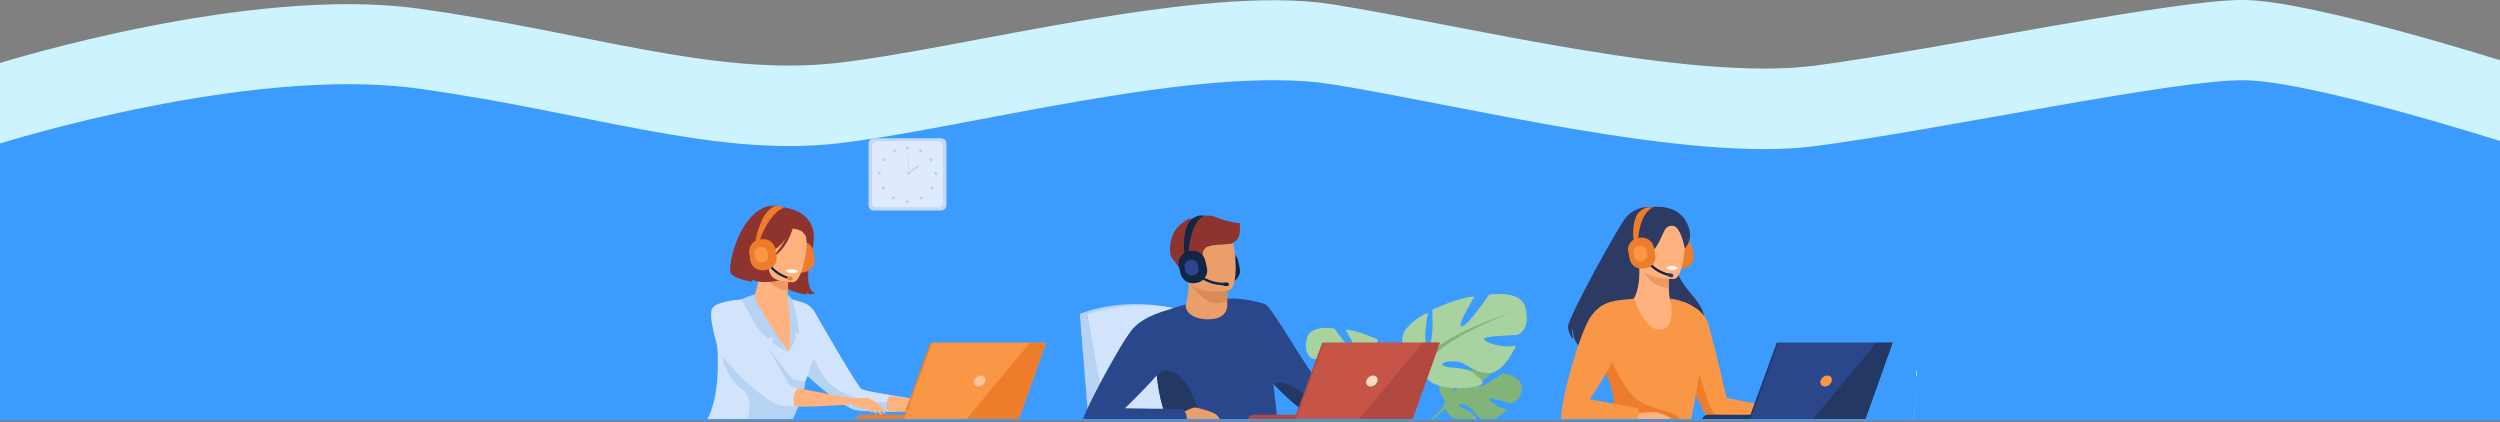 <?xml version="1.0" encoding="utf-8"?>
<!-- Generator: Adobe Illustrator 21.0.0, SVG Export Plug-In . SVG Version: 6.00 Build 0)  -->
<svg version="1.1" id="Layer_1" xmlns="http://www.w3.org/2000/svg" xmlns:xlink="http://www.w3.org/1999/xlink" x="0px" y="0px"
	 viewBox="0 0 1000 169" style="enable-background:new 0 0 1000 169;" xml:space="preserve">
<rect x="0" y="0" width="1000" height="169" fill="#808080" stroke="none"/>
<style type="text/css">
	.st0{fill:#CDF3FF;}
	.st1{fill:#3B9BFF;}
	.st2{clip-path:url(#SVGID_2_);}
	.st3{opacity:0.6;fill:#EBF3FA;enable-background:new    ;}
	.st4{fill:#C0D8FB;}
	.st5{fill:#DFEBFD;}
	.st6{fill:#B7D3F3;}
	.st7{fill:#122544;}
	.st8{fill:#D2E3FC;}
	.st9{fill:#82B378;}
	.st10{fill:#A8D29F;}
	.st11{fill:#2B478B;}
	.st12{fill:#EA9E6A;}
	.st13{fill:#D88D59;}
	.st14{fill:#8E342E;}
	.st15{fill:#233862;}
	.st16{fill:#B24940;}
	.st17{fill:#C65447;}
	.st18{fill:#F9DDBF;}
	.st19{fill:#ED7D2B;}
	.st20{fill:#FFB27D;}
	.st21{fill:#ED985F;}
	.st22{fill:#FFFFFF;}
	.st23{fill:#F99746;}
	.st24{fill:#FFC397;}
	.st25{fill:#2C3A64;}
</style>
<path class="st0" d="M0,25.2c0,0,99.3-31.1,167-21.8c67.7,9.3,118.2,27.3,167.7,21.8c49.5-5.5,145.5-31.8,198-23.5
	c52.5,8.3,142.4,31,192.9,24.6C776.1,19.7,871-0.6,898.3,0C925.6,0.6,1000,24.1,1000,24.1V135H0V25.2z"/>
<path class="st1" d="M0,57.4c0,0,99.3-31.3,167-22c67.7,9.3,118.2,27.5,167.7,22c49.5-5.5,145.5-32.1,198-23.7
	s142.4,31.3,192.9,24.8c50.5-6.5,145.4-27,172.7-26.4c27.3,0.6,101.7,24.3,101.7,24.3v111.8H0V57.4z"/>
<g>
	<defs>
		<rect id="SVGID_1_" x="263.5" y="43.1" width="525" height="124.5"/>
	</defs>
	<clipPath id="SVGID_2_">
		<use xlink:href="#SVGID_1_"  style="overflow:visible;"/>
	</clipPath>
	<g class="st2">
		<path class="st3" d="M766.7,148.3c0,6.7-0.4,13.5-1.3,20.2c-0.2,1.5-16.9-0.2-17.1,1.3l-104.3,0.3h-233V170l233-0.8l104.3-0.3
			c0.2-1.5,16.9,0.3,17.1-1.3C766.3,161.2,766.7,154.8,766.7,148.3z"/>
		<path class="st4" d="M376.4,55.3h-26.8c-1.2,0-2.2,1-2.2,2.1v24.7c0,1.2,1,2.1,2.2,2.1h26.8c1.2,0,2.2-1,2.2-2.1V57.4
			C378.6,56.2,377.6,55.3,376.4,55.3z"/>
		<path class="st5" d="M375.2,56.5h-24.4c-1.1,0-2,0.9-2,1.9V81c0,1.1,0.9,1.9,2,1.9h24.4c1.1,0,2-0.9,2-1.9V58.5
			C377.3,57.4,376.4,56.5,375.2,56.5z"/>
		<path class="st6" d="M363,59.8c0.4,0,0.6-0.3,0.6-0.6s-0.3-0.6-0.6-0.6c-0.4,0-0.6,0.3-0.6,0.6S362.7,59.8,363,59.8z"/>
		<path class="st6" d="M367.6,60c0.1-0.1,0.2-0.2,0.3-0.2s0.2-0.1,0.4-0.1c0.1,0,0.2,0.1,0.3,0.1c0.1,0.1,0.2,0.2,0.2,0.3
			c0,0.1,0,0.2,0,0.4c0,0.1-0.1,0.2-0.2,0.3c-0.1,0.1-0.2,0.1-0.3,0.1c-0.1,0-0.3,0-0.4-0.1c-0.1,0-0.1-0.1-0.2-0.2
			c-0.1-0.1-0.1-0.1-0.1-0.2c0-0.1,0-0.2,0-0.2C367.5,60.2,367.6,60.1,367.6,60z"/>
		<path class="st6" d="M372.1,63.4c0.1-0.1,0.2-0.1,0.4-0.1c0.1,0,0.3,0,0.4,0.1c0.1,0.1,0.2,0.2,0.2,0.3c0,0.1,0.1,0.2,0,0.4
			c0,0.1-0.1,0.2-0.2,0.3c-0.1,0.1-0.2,0.1-0.3,0.2c-0.1,0-0.3,0-0.4,0c-0.1,0-0.2-0.1-0.3-0.2c-0.1-0.1-0.1-0.3-0.1-0.5
			C371.8,63.7,371.9,63.5,372.1,63.4z"/>
		<path class="st6" d="M374.9,69.6c0.1-0.3,0-0.7-0.4-0.8c-0.3-0.1-0.7,0-0.8,0.3c-0.1,0.3,0,0.7,0.4,0.8
			C374.4,70,374.7,69.9,374.9,69.6z"/>
		<path class="st6" d="M373.1,74.8c0.1,0.1,0.2,0.2,0.2,0.3c0,0.1,0,0.2,0,0.4c0,0.1-0.1,0.2-0.2,0.3c-0.1,0.1-0.2,0.1-0.4,0.1
			c-0.1,0-0.3,0-0.4-0.1c-0.1-0.1-0.2-0.2-0.2-0.3c0-0.1-0.1-0.2,0-0.4c0-0.1,0.1-0.2,0.2-0.3c0.1-0.1,0.3-0.2,0.5-0.2
			C372.9,74.6,373,74.7,373.1,74.8z"/>
		<path class="st6" d="M368.6,79.7c0.4,0,0.6-0.3,0.6-0.6s-0.3-0.6-0.6-0.6c-0.4,0-0.6,0.3-0.6,0.6S368.3,79.7,368.6,79.7z"/>
		<path class="st6" d="M363,81.3c0.4,0,0.6-0.3,0.6-0.6c0-0.3-0.3-0.6-0.6-0.6c-0.4,0-0.6,0.3-0.6,0.6C362.4,81,362.7,81.3,363,81.3
			z"/>
		<path class="st6" d="M358.4,60c-0.1-0.1-0.2-0.2-0.3-0.2c-0.1-0.1-0.2-0.1-0.4-0.1c-0.1,0-0.2,0.1-0.3,0.1
			c-0.1,0.1-0.2,0.2-0.2,0.3c0,0.1,0,0.2,0,0.4c0,0.1,0.1,0.2,0.2,0.3c0.1,0.1,0.2,0.1,0.3,0.1c0.1,0,0.3,0,0.4-0.1
			c0.1,0,0.1-0.1,0.2-0.2s0.1-0.1,0.1-0.2c0-0.1,0-0.2,0-0.2S358.5,60.1,358.4,60z"/>
		<path class="st6" d="M354,63.4c-0.1-0.1-0.2-0.1-0.4-0.1c-0.1,0-0.3,0-0.4,0.1c-0.1,0.1-0.2,0.2-0.2,0.3c0,0.1-0.1,0.2,0,0.4
			c0,0.1,0.1,0.2,0.2,0.3c0.1,0.1,0.2,0.1,0.3,0.2c0.1,0,0.3,0,0.4,0c0.1,0,0.2-0.1,0.3-0.2c0.1-0.1,0.1-0.3,0.1-0.5
			C354.2,63.7,354.1,63.5,354,63.4z"/>
		<path class="st6" d="M351.7,69.9c0.4,0,0.6-0.3,0.6-0.6c0-0.3-0.3-0.6-0.6-0.6s-0.6,0.3-0.6,0.6C351.1,69.7,351.4,69.9,351.7,69.9
			z"/>
		<path class="st6" d="M352.9,74.8c-0.1,0.1-0.2,0.2-0.2,0.3c0,0.1,0,0.2,0,0.4c0,0.1,0.1,0.2,0.2,0.3c0.1,0.1,0.2,0.1,0.4,0.1
			c0.1,0,0.3,0,0.4-0.1c0.1-0.1,0.2-0.2,0.2-0.3c0-0.1,0.1-0.2,0-0.4c0-0.1-0.1-0.2-0.2-0.3c-0.1-0.1-0.3-0.2-0.5-0.2
			C353.2,74.6,353,74.7,352.9,74.8z"/>
		<path class="st6" d="M357.4,79.7c0.4,0,0.6-0.3,0.6-0.6s-0.3-0.6-0.6-0.6s-0.6,0.3-0.6,0.6S357,79.7,357.4,79.7z"/>
		<path class="st6" d="M363.5,69.9c0.4,0,0.6-0.3,0.6-0.6c0-0.3-0.3-0.6-0.6-0.6s-0.6,0.3-0.6,0.6C362.9,69.7,363.1,69.9,363.5,69.9
			z"/>
		<path class="st6" d="M363.6,61.6h-0.2v7.7h0.2V61.6z"/>
		<path class="st6" d="M367.5,65.9l-4.3,3.2l0.3,0.4l4.3-3.2L367.5,65.9z"/>
		<path class="st6" d="M434.8,125.6h-2.9l3.5,42.6h7L434.8,125.6z"/>
		<path class="st7" d="M491.9,113.1l-0.6,0.1c-1.3,0.3-2.7,0-3.8-0.7c-1.1-0.7-1.9-1.8-2.2-3.1l-0.7-3.1c-0.3-1.3,0-2.6,0.8-3.7
			c0.7-1.1,1.9-1.8,3.2-2.1l0.6-0.1c1.3-0.3,2.7,0,3.8,0.7c1.1,0.7,1.9,1.8,2.2,3.1l0.7,3.1c0.3,1.3,0,2.6-0.8,3.7
			C494.4,112.1,493.3,112.9,491.9,113.1z"/>
		<path class="st6" d="M431.9,125.6c0,0,15.7-7,37.2-2.4l-34.3,2.4H431.9z"/>
		<path class="st8" d="M442.4,168.6l-7.6-43c0,0,24.1-7.7,42.7,0l11.1,42.7L442.4,168.6z"/>
		<path class="st9" d="M608.7,155.3c-0.4,4.7-3.2,6.1-4.4,6c-1.2-0.1-8.3-2.7-8.5-1.8c-0.2,0.9,4.1,4.1,7.1,4.2c0,0-5.6,5.9-9.4,4.2
			c-3.7-1.7-4.1-4.4-6.4-5.5c-2.3-1-4.3-1-3.4,0c1,1,5.2,2.1,6.5,4.3c0.3,0.5,0.6,1,0.9,1.5l-7.9,0c-2.5-1.2-4.6-2.8-4.8-4.6
			c0-0.1,0-0.3,0-0.4l-0.2-2.7c0,0-4.1-4.5-1.9-8.3c0.4-0.7,1-1.3,1.6-1.8c0,0,3.8-2.2,6.9-2c0,0-2.4,3.8-3.1,6.1
			c-0.2,0.8-0.3,1.4,0.1,1.6c0.4,0.2,0.9-0.4,1.5-1.3c1.4-2.3,2.8-6.8,2.8-6.8s2.3-0.2,4.9-0.2c1.2,0,2.4,0,3.5,0.1
			c1.2,0.1,2.3,0.3,3,0.6l-0.4,0.3c-0.4,0.3-1,0.8-1.7,1.4c-2,1.7-4.7,4.2-3.7,4.4c0.8,0.2,3.3-1.3,5.6-2.7c2.1-1.3,3.9-2.6,3.9-2.6
			S609.1,150.6,608.7,155.3z"/>
		<path class="st9" d="M604.8,155.4c0,0-21.7-0.8-26.5,5.1c0,0-1.1,3-4.3,5.8l-0.5,1.3c0,0,3.8-3.8,5.1-4
			C578.5,163.6,576.4,156.3,604.8,155.4z"/>
		<path class="st9" d="M574.8,166.3c-0.2,0.2-0.5,0.5-0.9,0.8c-0.1,0.1-0.3,0.3-0.4,0.4c-0.2,0.2-0.4,0.5-0.6,0.7h-1
			c0.6-0.7,1.2-1.3,2-1.9C574,166.3,575.9,165.2,574.8,166.3z"/>
		<path class="st10" d="M554.5,152.8c0,0,8.8-4.7,4.7-11.1c0,0-3.3-3.9-6.8-4.9c0,0,1.9,9.5,0,9.7c-1.9,0.2-1.3-10.7-1.3-10.7
			s-9.2-4.2-12.9-3.9c0,0,5.7,9.3,3.9,9.1s-8.3-9.6-8.3-9.6s-9.5-1.7-11,3.7c-1.5,5.4,0.9,8,2.3,8.4c1.4,0.3,10.4,0.2,10.2,1.3
			c-0.2,1.1-6.3,2.9-9.7,1.9c0,0,3.7,8.8,8.6,8.4c4.9-0.4,6.4-3.4,9.5-3.6c3-0.2,5.3,0.6,3.7,1.3c-1.5,0.8-6.7,0.3-9.1,2.3
			c-2.5,2-4.4,3.2,0.1,4.1c4.6,0.9,12.7,0.3,14.4-3L554.5,152.8z"/>
		<path class="st9" d="M527.2,136.7c0,0,24.5,7.6,27.4,16.1c0,0-0.1,3.8,2.3,8.2v1.7c0,0-2.6-5.7-4-6.5
			C552.9,156.2,558.4,148.8,527.2,136.7z"/>
		<path class="st9" d="M559.2,168.2h-1.4c0-1.9-0.3-4.1-1-5.8c-0.1-0.2-0.2-0.4-0.3-0.6c-0.3-0.5-0.5-0.9-0.6-1.2
			c-0.7-1.7,1,0.4,1,0.4C558.2,163.2,559,165.7,559.2,168.2z"/>
		<path class="st10" d="M568.5,146.3c0,0-11.6-6.2-6.2-14.6c0,0,4.3-5.2,8.9-6.5c0,0-2.5,12.5,0,12.8c2.5,0.3,1.7-14.1,1.7-14.1
			s12.2-5.6,16.9-5.2c0,0-7.6,12.2-5.1,11.9c2.5-0.3,10.9-12.7,10.9-12.7s12.5-2.2,14.5,4.9c2,7.1-1.2,10.6-3.1,11.1
			c-1.8,0.4-13.7,0.3-13.4,1.8c0.3,1.5,8.3,3.8,12.8,2.5c0,0-4.9,11.6-11.4,11.1c-6.5-0.6-8.5-4.4-12.5-4.7c-4-0.3-6.9,0.7-4.9,1.8
			c2,1,8.8,0.3,12,3c3.2,2.6,5.9,4.3-0.2,5.4c-6,1.2-16.8,0.4-19-4L568.5,146.3z"/>
		<path class="st9" d="M604.5,125.1c0,0-32.4,10-36.1,21.2c0,0,0.2,5-3.1,10.8v2.2c0,0,3.4-7.5,5.2-8.5
			C570.6,150.8,563.4,141,604.5,125.1z"/>
		<path class="st9" d="M566.7,156.6c-0.2,0.4-0.4,0.9-0.8,1.6c-0.1,0.2-0.3,0.5-0.4,0.8c-1.1,2.7-1.3,6.3-1.3,9.2h-1.9
			c-0.2-6.4,3-11.1,3-11.1C565.5,157,567.7,154.4,566.7,156.6z"/>
		<path class="st11" d="M511,168.3h-44c-0.7-1.6-1.2-3.2-1.7-4.8c-1.3-4.2-2.1-8.8-2.6-13.3c0-0.1,0-0.1,0-0.2
			c-0.9-7.8-0.9-15.4-0.8-19.9c0.1-2.6,0.2-4.2,0.2-4.3l0.3-0.1c2.3-0.9,4.6-1.7,6.7-2.4h0c1.8-0.6,3.5-1.1,5.2-1.5
			c2.7-0.7,5.4-1.3,8.2-1.7c2.7-0.4,5.4-0.7,8.1-0.7h0.3c0.6,0,1.3,0,1.8,0c6,0.1,10,1.3,12,2c0.3,0.1,0.5,0.2,0.7,0.3l0.1,0
			c0.2,0.1,0.4,0.2,0.5,0.2c0,0,0,0,0,0c0.1,0,0.1,0.1,0.2,0.1l3.2,31.9L511,168.3z"/>
		<path class="st11" d="M554.8,161.4c-4.4,2-30.6,3.6-33.1,2.9c-1.3-0.4-6.7-4.9-12.1-10.5c-5.1-5.3-10.3-11.5-12.1-16
			c-3.6-9.2-0.5-17.4-0.5-17.4s6.7,0,9.4,1.5c2.7,1.6,18.3,29,20.4,29.7c2.1,0.7,26.8,2.1,29.6,3.4
			C556.3,155.1,559.2,159.5,554.8,161.4z"/>
		<path class="st12" d="M490.9,120.4v1.6c0,0,0.4,4.9-5.8,5.6c-6.2,0.7-11-1.9-10.8-5.6c0.6-2.9,1.2-4.9,1.2-7.3
			c0-1-0.1-1.9-0.2-2.9l12.1-0.2l3.6,0.6L490.9,120.4z"/>
		<path class="st13" d="M490.9,112l0,8.4c-1.4,0.6-2.9,0.9-4.4,0.9c-5.6,0-11.1-8.6-11.3-9.6L490.9,112z"/>
		<path class="st12" d="M491.6,116.1c0,0-15.5,3-17.3-6.2c-1.8-9.3-5-15.1,4.8-17.4c9.8-2.3,12.4,0.9,13.8,3.8
			C494.3,99.2,495.6,115,491.6,116.1z"/>
		<path class="st14" d="M495.9,89.3c0,0-4.3-0.3-9.4-2.4c-4.1-1.7-9.4,0.2-11.1,1c0.1-0.4,0.2-0.7,0.4-1c0,0-0.8,0.5-0.9,1.2
			c-0.1,0.1-0.1,0.1-0.1,0.1c0,0-0.9-0.1-1.4,0.1c0,0,0.4-0.1,0.5,0.2c0,0,0,0,0.1,0.1c-6.4,3-7,12.8-5,15c2.5,2.7,5.5,8.8,5.5,8.8
			s1.1-1.4,0.6-3.8c-0.5-2.4,1.7-2.4,4.4-3.5c2.7-1.1,0.4-4.1,2.8-6c2.4-1.9,11.1-0.8,11-2.2C496.8,95.9,495.9,89.6,495.9,89.3z"/>
		<path class="st15" d="M467,168.3c-0.7-1.6-1.2-3.2-1.7-4.8c-1.3-4.2-2.1-8.8-2.6-13.3c0-0.1,0-0.1,0-0.2c0,0,0.1,0.1,0.1,0.1
			c1.7-2,6.4-4.2,12,3.8c1.1,1.6,6.1,12.6,6.9,14.5L467,168.3z"/>
		<path class="st12" d="M471.6,168.3c-0.1-0.7,0-1.6,0.6-2.7c0,0,0.7-0.4,1.7-1c1.4-0.8,3.4-1.7,4.3-1.6c0.2,0,0.4,0.1,0.6,0.1
			c2.1,0.5,7,1.9,7.8,2.8c0.6,0.7,1.4,1.6,2,2.4L471.6,168.3z"/>
		<path class="st11" d="M474.8,168.3h-41.4c-0.1-0.4-0.1-0.9,0-1.3c1.2-3,3.6-7.9,6.4-13.2c2-3.9,4.3-7.9,6.4-11.6
			c2.9-5.1,5.6-9.3,7.2-11c1.3-1.4,2.8-2.5,4.5-3.5c1.3-0.8,2.7-1.4,4.2-2l0.3-0.1c1.7-0.7,3.4-1.2,5.2-1.6c0,0,0,1.3,0,3.2
			c0,5.6-0.2,16.8-2.1,19.6c-0.5,0.8-1.5,1.9-2.7,3.3l-0.1,0.1c-0.7,0.7-1.4,1.5-2.1,2.3c-4.3,4.6-9.8,10.1-10.5,10.7
			c0,0-0.1,0.1-0.1,0.1h0.1l11.6,0.2l3.6,0l7.4,0.1c0.5,0.2,0.9,0.6,1.2,1C474.6,165.6,474.8,167.1,474.8,168.3z"/>
		<path class="st15" d="M554.8,161.4c-4.4,2-30.6,3.6-33.1,2.9c-1.3-0.4-6.7-4.9-12.1-10.5c0.3,0,2.8-3.9,14.1,5.5c0,0,3,1.3,11,0.6
			C542.7,159.2,553.1,159,554.8,161.4z"/>
		<path class="st16" d="M529,168.2h-29.9c0-0.3,0.1-0.6,0.2-0.9c0.1-0.3,0.3-0.5,0.5-0.7c0.2-0.2,0.5-0.4,0.8-0.5
			c0.3-0.1,0.6-0.2,0.9-0.2H529V168.2z"/>
		<path class="st16" d="M528.9,137.1h46.3l-11.1,31.2h-46.6L528.9,137.1z"/>
		<path class="st17" d="M575.9,137.1l-11.1,31.2h-46.6l11.4-31.2H575.9z"/>
		<path class="st18" d="M551,152.4c-0.3,1.2-1.5,2.2-2.8,2.2c-1.2,0-2-1-1.7-2.2c0.3-1.2,1.5-2.2,2.8-2.2
			C550.5,150.2,551.2,151.2,551,152.4z"/>
		<path class="st16" d="M575.9,137.1l-11.1,31.2h-21.7l26-31.2H575.9z"/>
		<path class="st7" d="M478.8,113.1l-0.6,0.1c-1.3,0.3-2.7,0-3.8-0.7c-1.1-0.7-1.9-1.8-2.2-3.1l-0.7-3.1c-0.3-1.3,0-2.6,0.8-3.7
			c0.7-1.1,1.9-1.8,3.2-2.1l0.6-0.1c1.3-0.3,2.7,0,3.8,0.7c1.1,0.7,1.9,1.8,2.2,3.1l0.7,3.1c0.3,1.3,0,2.6-0.8,3.7
			C481.3,112.1,480.1,112.9,478.8,113.1z"/>
		<path class="st7" d="M474,102c-0.4-0.7-1-6.5,0.6-11c0.8-2.2,2.1-3.5,3.7-4.3c0.6-0.3,1.2-0.5,1.9-0.5l1.6,0
			c-5.4,2.2-6.6,13.8-6.2,15c0,0,0-0.1,0-0.1L474,102z"/>
		<path class="st7" d="M489.6,114.1c-9,0-13.5-6.8-13.5-6.9l0.8-0.5l-0.4,0.2l0.4-0.2c0,0.1,4.2,6.4,12.7,6.4h0.2l0,0.9H489.6z"/>
		<path class="st11" d="M477.4,110.1l-0.3,0.1c-0.7,0.1-1.3,0-1.9-0.4c-0.6-0.4-1-0.9-1.1-1.5l-0.3-1.5c-0.1-0.6,0-1.3,0.4-1.8
			c0.4-0.5,1-0.9,1.6-1l0.3-0.1c0.7-0.1,1.3,0,1.9,0.4c0.6,0.4,1,0.9,1.1,1.5l0.3,1.5c0.1,0.6,0,1.3-0.4,1.8
			C478.6,109.6,478,110,477.4,110.1z"/>
		<path class="st7" d="M490.8,114.4h-0.8c-0.2,0-0.4-0.1-0.6-0.2c-0.1-0.1-0.2-0.3-0.2-0.5c0-0.2,0.1-0.4,0.2-0.5
			c0.1-0.1,0.3-0.2,0.6-0.2h0.8c0.2,0,0.4,0.1,0.6,0.2c0.1,0.1,0.2,0.3,0.2,0.5c0,0.2-0.1,0.4-0.2,0.5
			C491.2,114.3,491,114.4,490.8,114.4z"/>
		<path class="st14" d="M310.7,100.9c0,0-7.6,3.7-2,11.6c0,0-6.5,0.7-8.1-1.1c0,0,0.2,0.8,0.5,1.2c0,0-6.3-0.8-8.5-3.1
			c-2.3-2.3,4.8-32.6,21.5-26.4c0,0,14.9,1.3,10.7,17.3c-4.2,16,1.3,16.9,1.3,16.9s-1.7,0.5-2.4,0.4c0,0-1-0.6-1.1-1.2
			c0,0,0.1,0.9,0.3,1.3c0,0-6.1-0.4-8.7-3.1C311.4,112.2,309.3,104.2,310.7,100.9z"/>
		<path class="st19" d="M321.5,108.9l-0.6,0.1c-1.3,0.2-2.6-0.2-3.7-0.9c-1-0.8-1.7-1.9-1.9-3.1l-0.4-3c-0.2-1.2,0.2-2.5,1-3.5
			c0.8-1,2-1.7,3.3-1.8l0.6-0.1c1.3-0.2,2.6,0.2,3.7,0.9c1,0.8,1.7,1.9,1.9,3.1l0.4,3c0.2,1.2-0.2,2.5-1,3.5
			C323.9,108,322.8,108.7,321.5,108.9z"/>
		<path class="st20" d="M323.2,133.1c-2.3,1.7-3.7,7.7-7.3,8.7c-13.6,3.7-20.9-11.7-23.3-19.3c1.4-0.8,3-1.4,4.6-1.6
			c1-0.2,2-0.3,2.9-0.4c1.5-1.2,3.5-6,3.7-13.2l0.7,0.1l11,2.3c0,0-0.3,3.3-0.4,6.5c-0.1,2.5-0.1,3,0.1,3.3c0.9,0.1,1.9,2.2,1.9,2.2
			v0C319.4,125.3,321.5,129.1,323.2,133.1z"/>
		<path class="st21" d="M315.4,109.7c0,0-0.3,3.3-0.4,6.5c-6.2-0.3-9.3-5.8-10.6-8.8L315.4,109.7z"/>
		<path class="st8" d="M371.4,164.4c0,0-6.5,0.2-13.5,0.2c-0.8,0-1.7,0-2.5,0c-5.7,0-11.4-0.2-13.8-0.8c-2.3-0.6-11.3-6.4-18.5-13.5
			c-0.6,1.3-1,2.2-1,2.3c-0.2,1.6-0.6,3.2-1,4.7c-1.1,3.8-2.6,7.4-4.4,10.9h-3.9l-30.1-0.1c0,0,5.7-8.4,4.2-29.8
			c0-0.5,5.2-17.9,5.2-17.9s4.1-0.7,8.8-1.1c0.4,0.4,1.4,11.8,7.3,12.4c1,0.1,7.2,9.1,7.2,9.1l1.9-9.2l-2.2-12.3
			c2.8,0.8,4.4,1.1,6.8,2c1.6,0.6,2.9,1.8,3.8,3.2c4.1,7.2,17.6,30.6,19,31.2c1.3,0.5,6.1,1.4,11.3,2.3c6.9,1.2,14.2,2.3,14.2,2.3
			L371.4,164.4z"/>
		<path class="st20" d="M317.2,112.9c0,0-14.6-0.3-14.3-9c0.3-8.7-1.4-14.6,8-14.8c9.4-0.2,11.1,3.2,11.7,6.1
			S321.1,112.8,317.2,112.9z"/>
		<path class="st6" d="M357.9,164.6c-0.8,0-1.7,0-2.5,0c-5.7,0-11.4-0.2-13.8-0.8c-2.3-0.6-11.3-6.4-18.5-13.5c0,0,1.5-5.6,2.2-6.5
			c0.7-0.9,3.2,8.1,9.3,11.8c6,3.7,15.5,6.3,20.1,5.2C357.7,160.1,358,162.8,357.9,164.6z"/>
		<path class="st22" d="M314.4,108.1c0,0,0.1,1,2.5,1.2c0,0,2,0.1,2.1-1C319,108.3,317.1,107.2,314.4,108.1z"/>
		<path class="st7" d="M315.2,111.6c-8.3-2.5-10.4-10-10.4-10.1l0.9-0.2l-0.4,0.1l0.4-0.1c0,0.1,2,7.1,9.8,9.5l0.2,0l-0.3,0.8
			L315.2,111.6z"/>
		<path class="st19" d="M316.1,112.2l-0.8-0.2c-0.2-0.1-0.4-0.2-0.4-0.4c-0.1-0.2-0.1-0.4-0.1-0.6c0.1-0.2,0.2-0.3,0.4-0.4
			c0.2-0.1,0.4-0.1,0.6,0l0.8,0.2c0.2,0.1,0.4,0.2,0.4,0.4c0.1,0.2,0.1,0.4,0.1,0.6c-0.1,0.2-0.2,0.3-0.4,0.4
			C316.5,112.2,316.3,112.2,316.1,112.2z"/>
		<path class="st14" d="M318.1,87.9c0,0-3.8,10.6-9.4,12.4c-5.6,1.8-7.5-0.3-7.5-0.3s4.1-3.6,4.6-9.5
			C305.8,90.5,314.9,83.6,318.1,87.9z"/>
		<path class="st14" d="M311.1,91.1c0,0,7.6-0.4,9.9,1.7c1.6,1.5,1.6,2.3,1.7,4.3c0,0,3.3-4.9-0.1-8.4C319,85,311.1,91.1,311.1,91.1
			z"/>
		<path class="st14" d="M317.7,89.1c0,0-1.9,10.2-8.9,13.9c0,0,6.8-6.6,6.9-13.3C315.9,83,317.7,89.1,317.7,89.1z"/>
		<path class="st14" d="M292.5,109.6c2.3,2.3,8.5,3.1,8.5,3.1c-0.3-0.4-0.5-1.2-0.5-1.2c3.2,2.5,11.2,0.7,11.2,0.7
			c-6.3-1.3-4.3-10.1-2.1-10.4c1.3-6.6,3.7-14.8,4.9-18.5c-0.3,0-0.4-0.1-0.4-0.1C297.3,77,290.3,107.3,292.5,109.6z"/>
		<path class="st19" d="M306.3,108l-0.6,0.1c-1.3,0.2-2.6-0.2-3.7-0.9c-1-0.8-1.7-1.9-1.9-3.1l-0.4-3c-0.2-1.2,0.2-2.5,1-3.5
			c0.8-1,2-1.7,3.3-1.8l0.6-0.1c1.3-0.2,2.6,0.2,3.7,0.9c1,0.8,1.7,1.9,1.9,3.1l0.4,3c0.2,1.2-0.2,2.5-1,3.5
			C308.7,107.1,307.6,107.8,306.3,108z"/>
		<path class="st19" d="M302.3,96.9c-0.4-0.6,0.9-5.7,2.8-9.5c0.9-1.9,3.2-4.4,4.8-5c0.6-0.2,1.4-0.1,2,0c0.5,0.1,1.7,0.7,1.7,0.7
			c-5.3,1.6-9.9,12.2-9.6,13.3c0,0,0-0.1,0-0.1L302.3,96.9z"/>
		<path class="st23" d="M305.1,105l-0.3,0c-0.6,0.1-1.3-0.1-1.8-0.5c-0.5-0.4-0.9-0.9-1-1.6l-0.2-1.5c-0.1-0.6,0.1-1.2,0.5-1.7
			c0.4-0.5,1-0.8,1.6-0.9l0.3,0c0.6-0.1,1.3,0.1,1.8,0.5c0.5,0.4,0.9,0.9,1,1.6l0.2,1.5c0.1,0.6-0.1,1.2-0.5,1.7
			C306.3,104.5,305.7,104.9,305.1,105z"/>
		<path class="st20" d="M340.6,159.3c0,0,6.3-0.3,6.9,0c1,0.5,4.4,2.6,4.9,3.2c0.5,0.6,1.9,3,1.9,3s-0.6,0.2-0.9-0.1
			c-0.3-0.2-2.3-2.3-2.3-2.3l2.1,3.1c0,0-0.7,0-1-0.3c-0.3-0.3-2.3-2.2-2.3-2.2l-0.7-0.1c0.4,0.3,0.7,0.6,1.1,1
			c0.2,0.3,0.4,0.6,0.6,1c-0.3,0-0.5-0.1-0.8-0.2c-0.2-0.1-2-1.6-2-1.6l0.9,1.2c0,0-0.6,0-0.8-0.2c-0.2-0.1-1.6-1.3-1.8-1.3
			c-0.2,0-2-0.1-2.7-0.4c-0.8-0.4-3.1-1.3-3.1-1.3L340.6,159.3z"/>
		<path class="st6" d="M301.8,117.8c0,0-4.2,1.2-5.2,2.1c0,0,4.4,10.7,10.7,15.7l1.7-1.1v2.6l6.3,4C315.4,141,301.5,121,301.8,117.8
			z"/>
		<path class="st6" d="M321.1,157.4c-1.1,3.8-2.6,7.4-4.4,10.9h2.1h-2.2h-20c0,0,2.3,0,2.3,0c-0.1-0.2,3.4-9.1-2.3-12.8
			c-5.7-3.7-7.8-12.7-7.8-12.7l18.2-4.2c0,0,7.5,10.4,9.6,12.4c1.6,1.5,5.4,1.6,5.4,1.6L321.1,157.4z"/>
		<path class="st6" d="M315.1,119.5c0,0,1.9,14.6,0.3,21.5c0,0,2.6-4.6,3-5.4l-0.4-2.5l1.7,0.6c0,0-1.5-11.6-2.8-13.7
			c-1.3-2-1.8-2.2-1.8-2.2L315.1,119.5z"/>
		<path class="st20" d="M371.4,164.4c0,0-8.1,0.3-16,0.2c-2-2.9,0.4-6.4,0.4-6.4c6.9,1.2,14.2,2.3,14.2,2.3L371.4,164.4z"/>
		<path class="st19" d="M372.2,168.2h-29.9c0-0.3,0.1-0.6,0.2-0.9c0.1-0.3,0.3-0.5,0.5-0.7c0.2-0.2,0.5-0.4,0.8-0.5
			c0.3-0.1,0.6-0.2,0.9-0.2h27.6V168.2z"/>
		<path class="st19" d="M418.4,137.1l-11.1,31.2h-46.6l11.4-31.2H418.4z"/>
		<path class="st23" d="M418.4,137.1l-11,30.9l-0.1,0.3h-45.9l11.4-31.2H418.4z"/>
		<path class="st24" d="M394.1,152.4c-0.3,1.2-1.5,2.2-2.8,2.2c-1.2,0-2-1-1.7-2.2s1.5-2.2,2.8-2.2
			C393.6,150.2,394.4,151.2,394.1,152.4z"/>
		<path class="st19" d="M418.4,137.1l-11,30.9h-21.1l25.7-30.9H418.4z"/>
		<path class="st20" d="M340.6,161.7c0,0-15.4,1.3-23.9,0.9v-8c5.6,1.5,23.9,4.7,23.9,4.7L340.6,161.7z"/>
		<path class="st8" d="M296.7,119.9c0,0-8.8,0.2-11.5,3c-2.7,2.8,2.7,18.7,2.7,18.7s16.4,19.2,24.6,20.6c0,0,3.6,0.5,5.3,0.5
			c0,0-1.6-4.6,1.4-7.4c0,0-3.5-0.9-3.7-1.4C315.3,153.5,296.7,119.9,296.7,119.9z"/>
		<path class="st25" d="M665.1,83.6c0,0-8.9-3.2-14.5,3.1c-3.2,3.6-23.7,40.9-23.4,44.1c0.2,3.3,2.2,4.9,2.2,4.9s-0.9-2.9-0.2-4.3
			c0,0-0.4,5,2.8,7.2c1.7,1.1,43.8-1.1,47.5-5.9c8-10.6-9.4-16.1-9-27.5C670.7,98.4,677.5,84.3,665.1,83.6z"/>
		<path class="st19" d="M673.6,107.3l-0.6,0.1c-1.3,0.2-2.6,0-3.7-0.7c-1.1-0.7-1.9-1.8-2.1-3l-0.6-3c-0.3-1.2,0-2.5,0.7-3.5
			c0.7-1,1.9-1.8,3.1-2l0.6-0.1c1.3-0.2,2.6,0,3.7,0.7c1.1,0.7,1.9,1.8,2.1,3l0.6,3c0.3,1.2,0,2.5-0.7,3.5S674.8,107.1,673.6,107.3z
			"/>
		<path class="st23" d="M711.8,168.2h-27.9c-4.7-7.2-8.9-16.9-9.9-24.5c-0.5-3.6-0.2-6.7,1.1-8.8c3.9-6.6-2.3-14.3-2.3-14.3
			s8.5,2.3,10.5,9c2,6.8,7.4,29.6,7.4,29.6l20.7,4.1C712.4,165.6,711.8,168.2,711.8,168.2z"/>
		<path class="st19" d="M711.8,168.2h-27.9c-4.7-7.2-8.9-16.9-9.9-24.5l4.1-1.2c0,0,5.2,22.9,8.3,23.2
			C689.4,166.1,711.8,168.2,711.8,168.2z"/>
		<path class="st20" d="M676.8,131.4c-2.1,1.8-4.9,3.4-8.5,4.6c-13.4,4.5-19.9-6-22.8-13.4c1.3-0.9,2.9-1.5,4.5-1.9
			c1-0.2,2-0.4,2.9-0.5c1.4-1.3,3.2-6.2,2.8-13.4l0.7,0.1l11.1,1.7c0,0-0.1,3.3,0,6.5c0.1,2.4,0.3,4.8,0.9,5.3
			c0.9,0.1,1.4,0.1,1.4,0.1c0,0,0,0,0,0C672.5,123.9,674.9,127.6,676.8,131.4z"/>
		<path class="st21" d="M667.6,108.6c0,0-0.1,3.3,0,6.5c-6.2,0.1-9.7-5.2-11.2-8.1L667.6,108.6z"/>
		<path class="st23" d="M682.2,142.5c0,0.2-3,9.5-3,9.7c-1,7.7-2.9,16-2.9,16h-4.1l-27-0.1c0,0,3.3-9.4-5.3-23.8
			c-0.3-0.5-0.6-0.9-0.9-1.4c-1.2-1.9,6.5-22.5,6.5-22.5s3.4-0.6,8.1-0.9c0.4,0.4,3.7,11.9,9.7,12.3c7.8,0.5,4.8-12.4,4.8-12.4
			c3.2,0.6,4.3,0.8,8.4,2.7C676.4,122.1,682.3,141.2,682.2,142.5z"/>
		<path class="st20" d="M669.6,111.6c0,0-14.6,0.6-14.9-8.1s-2.3-14.5,7-15.3c9.3-0.7,11.2,2.5,12.1,5.4
			C674.6,96.5,673.4,111.2,669.6,111.6z"/>
		<path class="st22" d="M666.4,106.9c0,0,0.2,1,2.6,1.1c0,0,2,0,2-1.1C671,106.9,669.1,105.9,666.4,106.9z"/>
		<path class="st7" d="M667.4,110.4c-8.5-2-11-9.4-11-9.5l0.9-0.3l-0.4,0.1l0.4-0.1c0,0.1,2.4,7,10.4,8.9l0.2,0l-0.2,0.9
			L667.4,110.4z"/>
		<path class="st25" d="M668.4,110.9l-0.8-0.2c-0.2,0-0.4-0.2-0.5-0.3c-0.1-0.2-0.1-0.4-0.1-0.6c0-0.2,0.2-0.3,0.3-0.4
			s0.4-0.1,0.6-0.1l0.8,0.2c0.2,0,0.4,0.2,0.5,0.3c0.1,0.2,0.1,0.4,0.1,0.6c0,0.1-0.1,0.2-0.1,0.3c-0.1,0.1-0.1,0.1-0.2,0.2
			c-0.1,0-0.2,0.1-0.3,0.1C668.6,111,668.5,111,668.4,110.9z"/>
		<path class="st25" d="M661.3,82.8c0,0,9.4-1.4,13.3,6.1c3,5.7,0.5,9.3-0.7,10.4c0,0-1.5-8.2-4.4-8.9c0,0-1.9-0.5-3.1,0.9
			c-1.3,1.4-3.1,7.7-5.2,8.6c0,0-6.5,1.5-6.9-0.6c-0.3-2.2-0.1-9,1.5-10.1C657.5,88.1,661.3,82.8,661.3,82.8z"/>
		<path class="st19" d="M658.3,107.3l-0.6,0.1c-1.3,0.2-2.6,0-3.7-0.7c-1.1-0.7-1.9-1.8-2.1-3l-0.6-3c-0.3-1.2,0-2.5,0.7-3.5
			c0.7-1,1.9-1.8,3.1-2l0.6-0.1c1.3-0.2,2.6,0,3.7,0.7c1.1,0.7,1.9,1.8,2.1,3l0.6,3c0.3,1.2,0,2.5-0.7,3.5
			C660.7,106.4,659.6,107.1,658.3,107.3z"/>
		<path class="st19" d="M653.7,96.6c-0.4-0.6-1-5.6,0.6-9.6c0.3-0.8,0.8-1.6,1.4-2.2c0.6-0.6,1.4-1.2,2.2-1.5
			c0.6-0.3,1.2-0.4,1.9-0.4l1.6,0c-5.2,1.9-6.4,12-6,13.1c0,0,0-0.1,0-0.1L653.7,96.6z"/>
		<path class="st23" d="M656.9,104.4l-0.3,0.1c-0.6,0.1-1.3,0-1.8-0.3c-0.5-0.3-0.9-0.9-1.1-1.5l-0.3-1.5c-0.1-0.6,0-1.2,0.4-1.8
			c0.4-0.5,0.9-0.9,1.6-1l0.3-0.1c0.6-0.1,1.3,0,1.8,0.3c0.5,0.3,0.9,0.9,1.1,1.5l0.3,1.5c0.1,0.6,0,1.2-0.4,1.8
			C658.1,103.9,657.6,104.3,656.9,104.4z"/>
		<path class="st19" d="M645.1,168.2c0,0,3.3-9.4-5.3-23.8l3.2-3.8c0,0,5.7,15.3,12.7,19.8c7.1,4.5,15.4,3.5,16.4,7.9L645.1,168.2z"
			/>
		<path class="st23" d="M645.4,120.5c0,0-5.8,0.5-9.7,7.1c-3.9,6.6-11.3,31.2-11.3,40.6h31.2c0,0,0.6-2.6-0.4-4.9l-19.3-3.6
			c0,0,11.6-16.5,11.7-23.6S645.4,120.5,645.4,120.5z"/>
		<path class="st20" d="M655.7,165.2c0,0,6.1-0.6,7.1-0.3c1,0.3,3.9,1.4,4.5,1.8c0.6,0.4,1.9,1.5,1.9,1.5s-0.8,0.1-1.2,0
			c-0.5-0.1-1.8-0.2-2.2-0.2c-0.4,0-1.7,0.2-1.7,0.2h-9.4L655.7,165.2z"/>
		<path class="st15" d="M710.7,168.2h-29.9c0-0.6,0.3-1.2,0.7-1.6c0.4-0.4,1.1-0.7,1.7-0.7h27.6V168.2z"/>
		<path class="st15" d="M757,137.1l-11.1,31.2h-46.6l11.4-31.2H757z"/>
		<path class="st11" d="M757,137.1L746,168l-0.1,0.3h-45.9l11.4-31.2H757z"/>
		<path class="st23" d="M732.7,152.4c-0.3,1.2-1.5,2.2-2.8,2.2c-1.2,0-2-1-1.7-2.2c0.3-1.2,1.5-2.2,2.8-2.2
			C732.2,150.2,733,151.2,732.7,152.4z"/>
		<path class="st15" d="M757,137.1L746,168h-21.1l25.7-30.9H757z"/>
	</g>
</g>
</svg>
